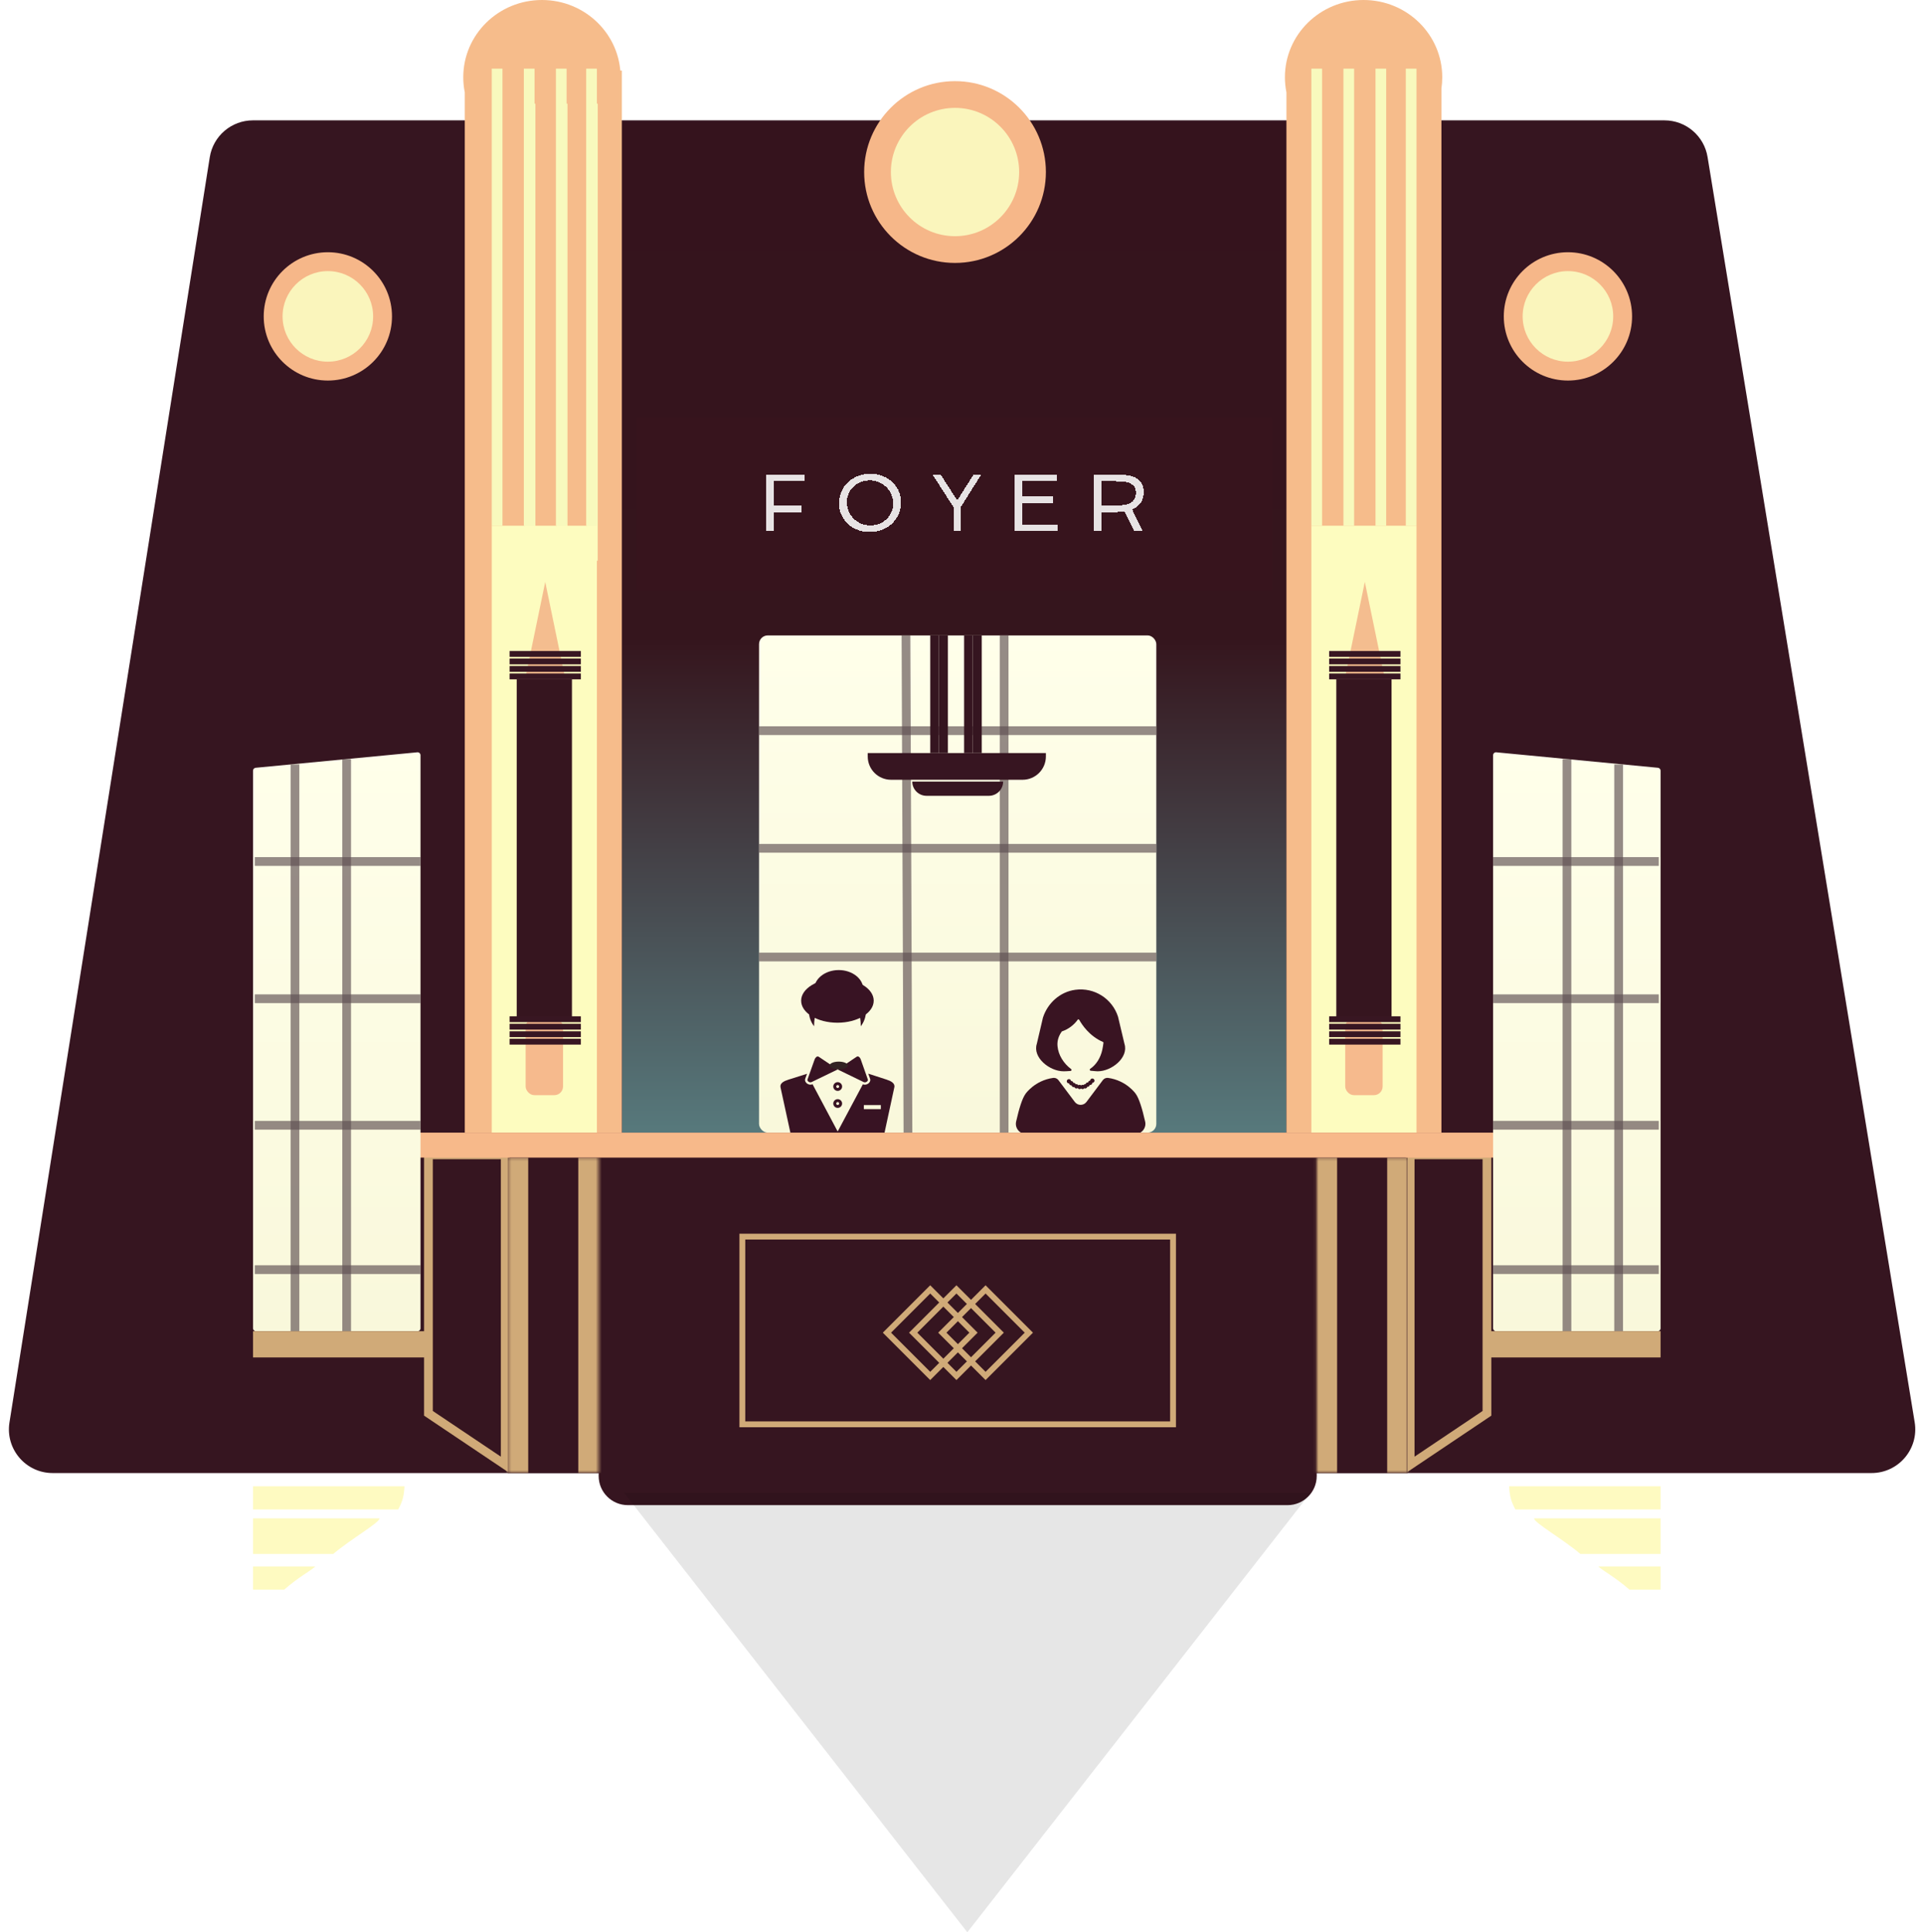 <svg width="660" height="663" viewBox="0 0 660 663" fill="none" xmlns="http://www.w3.org/2000/svg">
<path d="M71.996 53.949C73.15 46.661 79.433 41.295 86.811 41.295H571.256C578.605 41.295 584.872 46.619 586.059 53.871L657.147 488.008C658.642 497.138 651.596 505.432 642.344 505.432H18.062C8.842 505.432 1.805 497.192 3.247 488.086L71.996 53.949Z" fill="#361520"/>
<rect x="213.424" y="41.907" width="228.094" height="346.727" fill="url(#paint0_linear_49_1315)"/>
<rect x="218.317" y="143.417" width="218.309" height="59.316" fill="#37141D"/>
<g filter="url(#filter0_d_49_1315)">
<path d="M263.038 158.825H276.183V161.132H265.579V169.401H275.152V171.708H265.579V178.273H263.038V158.825Z" fill="white" fill-opacity="0.88" shape-rendering="crispEdges"/>
<path d="M291.063 175.815C290.111 174.945 289.355 173.91 288.797 172.711C288.247 171.511 287.973 170.302 287.973 169.085C287.973 167.867 288.096 166.814 288.344 165.926C288.6 165.028 288.962 164.204 289.429 163.453C289.896 162.693 290.454 162.011 291.104 161.407C291.754 160.802 292.478 160.29 293.274 159.868C294.941 158.989 296.759 158.55 298.727 158.55C300.614 158.55 302.372 158.971 304.002 159.813C305.586 160.638 306.849 161.782 307.792 163.247C308.754 164.776 309.235 166.475 309.235 168.343C309.235 171.301 308.191 173.75 306.103 175.691C304.794 176.909 303.214 177.747 301.364 178.205C300.44 178.434 299.368 178.548 298.15 178.548C296.933 178.548 295.687 178.31 294.414 177.834C293.142 177.349 292.025 176.676 291.063 175.815ZM292.945 162.973C292.24 163.641 291.681 164.433 291.269 165.349C290.866 166.264 290.665 167.272 290.665 168.37C290.665 169.469 290.875 170.499 291.297 171.461C291.718 172.422 292.295 173.26 293.027 173.974C294.593 175.504 296.493 176.268 298.727 176.268C300.897 176.268 302.738 175.554 304.249 174.125C305.778 172.679 306.543 170.889 306.543 168.755C306.543 167.308 306.176 165.967 305.444 164.731C304.757 163.559 303.791 162.615 302.546 161.901C301.319 161.187 300.064 160.83 298.782 160.83C297.5 160.83 296.383 161.022 295.431 161.407C294.488 161.782 293.659 162.304 292.945 162.973Z" fill="white" fill-opacity="0.88" shape-rendering="crispEdges"/>
<path d="M327.233 169.977L320.063 158.825H322.852L328.524 167.711L334.156 158.825H336.779L329.774 169.936V178.273H327.233V169.977Z" fill="white" fill-opacity="0.88" shape-rendering="crispEdges"/>
<path d="M348.267 158.825H362.785V161.132H350.808V166.379H361.48V168.686H350.808V175.966H363.06V178.273H348.267V158.825Z" fill="white" fill-opacity="0.88" shape-rendering="crispEdges"/>
<path d="M392.541 164.813C392.541 167.697 391.213 169.689 388.558 170.788L392.252 178.273H389.299L385.962 171.502C385.055 171.639 384.107 171.708 383.119 171.708H378.064V178.273H375.523V158.825H383.503C386.378 158.825 388.526 159.218 389.945 160.006C391.676 160.958 392.541 162.56 392.541 164.813ZM383.462 169.401C385.513 169.401 387.033 169.117 388.022 168.549C389.24 167.844 389.849 166.654 389.849 164.978C389.849 162.799 388.439 161.562 385.618 161.269C384.803 161.178 383.966 161.132 383.105 161.132H378.064V169.401H383.462Z" fill="white" fill-opacity="0.88" shape-rendering="crispEdges"/>
</g>
<path d="M205.475 397.194H451.914V506.439C451.914 511.962 447.437 516.439 441.914 516.439H215.475C209.952 516.439 205.475 511.962 205.475 506.439V397.194Z" fill="#361520"/>
<rect x="254.784" y="424.31" width="147.82" height="64.402" stroke="#D0AA78" stroke-width="2"/>
<rect x="304.414" y="457.263" width="21" height="21" transform="rotate(-45 304.414 457.263)" stroke="#D0AA78" stroke-width="2"/>
<rect x="323.414" y="457.263" width="21" height="21" transform="rotate(-45 323.414 457.263)" stroke="#D0AA78" stroke-width="2"/>
<rect x="313.414" y="457.263" width="21" height="21" transform="rotate(-45 313.414 457.263)" stroke="#D0AA78" stroke-width="2"/>
<path d="M147.047 396.248H173.399V502.619L147.047 484.934V396.248Z" fill="#361520" stroke="#D0AA78" stroke-width="3"/>
<path d="M510.342 396.248H483.989V502.619L510.342 484.934V396.248Z" fill="#361520" stroke="#D0AA78" stroke-width="3"/>
<mask id="path-12-inside-1_49_1315" fill="white">
<path d="M174.288 397.194H205.475V505.432H174.288V397.194Z"/>
</mask>
<path d="M174.288 397.194H205.475V505.432H174.288V397.194Z" fill="#361520"/>
<path d="M198.475 397.194V505.432H212.475V397.194H198.475ZM181.288 505.432V397.194H167.288V505.432H181.288Z" fill="#D0AA78" mask="url(#path-12-inside-1_49_1315)"/>
<mask id="path-14-inside-2_49_1315" fill="white">
<path d="M451.914 397.194H483.101V505.432H451.914V397.194Z"/>
</mask>
<path d="M451.914 397.194H483.101V505.432H451.914V397.194Z" fill="#361520"/>
<path d="M476.101 397.194V505.432H490.101V397.194H476.101ZM458.914 505.432V397.194H444.914V505.432H458.914Z" fill="#D0AA78" mask="url(#path-14-inside-2_49_1315)"/>
<rect x="160.223" y="24.204" width="53.201" height="364.429" fill="url(#paint1_linear_49_1315)"/>
<path fill-rule="evenodd" clip-rule="evenodd" d="M212.719 30.334C212.904 29.082 213 27.802 213 26.5C213 11.864 200.912 0 186 0C171.088 0 159 11.864 159 26.5C159 28.277 159.178 30.013 159.518 31.692V388.633H212.719V30.334Z" fill="#F6BC8B"/>
<rect x="201.489" y="35.561" width="3.669" height="156.827" fill="#F8F9BD"/>
<rect x="180.086" y="35.561" width="3.669" height="156.827" fill="#F8F9BD"/>
<rect x="191.094" y="35.561" width="3.669" height="156.827" fill="#F8F9BD"/>
<rect x="177.64" y="245.092" width="18.957" height="116.335" fill="#36151F"/>
<path d="M187.424 211.67L194.309 244.931H180.54L187.424 211.67Z" fill="#F4BD8F"/>
<rect x="180.698" y="361.426" width="12.842" height="26.352" rx="3" fill="#F6BA8D"/>
<line x1="175.194" y1="361.712" x2="199.655" y2="361.712" stroke="#381622" stroke-width="2"/>
<line x1="175.194" y1="364.283" x2="199.655" y2="364.283" stroke="#381622" stroke-width="2"/>
<line x1="175.194" y1="366.854" x2="199.655" y2="366.854" stroke="#381622" stroke-width="2"/>
<line x1="175.194" y1="369.425" x2="199.655" y2="369.425" stroke="#381622" stroke-width="2"/>
<line x1="175.194" y1="236.379" x2="199.655" y2="236.379" stroke="#381622" stroke-width="2"/>
<line x1="175.194" y1="238.95" x2="199.655" y2="238.95" stroke="#381622" stroke-width="2"/>
<line x1="175.194" y1="241.521" x2="199.655" y2="241.521" stroke="#381622" stroke-width="2"/>
<line x1="175.194" y1="244.092" x2="199.655" y2="244.092" stroke="#381622" stroke-width="2"/>
<rect x="168.784" y="180.388" width="36.079" height="208.245" fill="#FDFCBF"/>
<rect x="168.784" y="23.561" width="3.669" height="156.827" fill="#F8F9BD"/>
<rect x="201.194" y="23.561" width="3.669" height="156.827" fill="#F8F9BD"/>
<rect x="179.791" y="23.561" width="3.669" height="156.827" fill="#F8F9BD"/>
<rect x="190.799" y="23.561" width="3.669" height="156.827" fill="#F8F9BD"/>
<rect x="177.345" y="233.092" width="18.957" height="116.335" fill="#36151F"/>
<path d="M187.13 199.67L194.014 232.931H180.245L187.13 199.67Z" fill="#F4BD8F"/>
<rect x="180.403" y="349.426" width="12.842" height="26.352" rx="3" fill="#F6BA8D"/>
<line x1="174.899" y1="349.712" x2="199.36" y2="349.712" stroke="#381622" stroke-width="2"/>
<line x1="174.899" y1="352.283" x2="199.36" y2="352.283" stroke="#381622" stroke-width="2"/>
<line x1="174.899" y1="354.854" x2="199.36" y2="354.854" stroke="#381622" stroke-width="2"/>
<line x1="174.899" y1="357.425" x2="199.36" y2="357.425" stroke="#381622" stroke-width="2"/>
<line x1="174.899" y1="224.379" x2="199.36" y2="224.379" stroke="#381622" stroke-width="2"/>
<line x1="174.899" y1="226.95" x2="199.36" y2="226.95" stroke="#381622" stroke-width="2"/>
<line x1="174.899" y1="229.521" x2="199.36" y2="229.521" stroke="#381622" stroke-width="2"/>
<line x1="174.899" y1="232.092" x2="199.36" y2="232.092" stroke="#381622" stroke-width="2"/>
<path fill-rule="evenodd" clip-rule="evenodd" d="M494.719 30.334C494.904 29.082 495 27.802 495 26.5C495 11.864 482.912 0 468 0C453.088 0 441 11.864 441 26.5C441 28.277 441.178 30.013 441.518 31.692V388.633H494.719V30.334Z" fill="#F6BC8B"/>
<rect x="450.079" y="180.388" width="36.079" height="208.245" fill="#FDFCBF"/>
<rect x="450.079" y="23.561" width="3.669" height="156.827" fill="#F8F9BD"/>
<rect x="482.489" y="23.561" width="3.669" height="156.827" fill="#F8F9BD"/>
<rect x="461.086" y="23.561" width="3.669" height="156.827" fill="#F8F9BD"/>
<rect x="472.094" y="23.561" width="3.669" height="156.827" fill="#F8F9BD"/>
<rect x="458.64" y="233.092" width="18.957" height="116.335" fill="#36151F"/>
<path d="M468.424 199.67L475.309 232.931H461.54L468.424 199.67Z" fill="#F4BD8F"/>
<rect x="461.698" y="349.426" width="12.842" height="26.352" rx="3" fill="#F6BA8D"/>
<line x1="456.194" y1="349.712" x2="480.655" y2="349.712" stroke="#381622" stroke-width="2"/>
<line x1="456.194" y1="352.283" x2="480.655" y2="352.283" stroke="#381622" stroke-width="2"/>
<line x1="456.194" y1="354.854" x2="480.655" y2="354.854" stroke="#381622" stroke-width="2"/>
<line x1="456.194" y1="357.425" x2="480.655" y2="357.425" stroke="#381622" stroke-width="2"/>
<line x1="456.194" y1="224.379" x2="480.655" y2="224.379" stroke="#381622" stroke-width="2"/>
<line x1="456.194" y1="226.95" x2="480.655" y2="226.95" stroke="#381622" stroke-width="2"/>
<line x1="456.194" y1="229.521" x2="480.655" y2="229.521" stroke="#381622" stroke-width="2"/>
<line x1="456.194" y1="232.092" x2="480.655" y2="232.092" stroke="#381622" stroke-width="2"/>
<circle cx="327.777" cy="59.029" r="31.187" fill="#F6B789"/>
<circle cx="327.777" cy="59.029" r="22.014" fill="#FAF5BC"/>
<circle cx="112.525" cy="108.561" r="22.014" fill="#F6B789"/>
<circle cx="112.525" cy="108.561" r="15.54" fill="#FAF5BC"/>
<circle cx="538.137" cy="108.561" r="22.014" fill="#F6B789"/>
<circle cx="538.137" cy="108.561" r="15.54" fill="#FAF5BC"/>
<rect x="260.511" y="218.022" width="136.35" height="170.612" rx="3" fill="url(#paint2_linear_49_1315)"/>
<line x1="396.861" y1="250.709" x2="260.511" y2="250.709" stroke="#5F4F53" stroke-opacity="0.66" stroke-width="3"/>
<line y1="-1.5" x2="170.608" y2="-1.5" transform="matrix(-0.004 -1 1 -0.004 313.123 388.633)" stroke="#5F4F53" stroke-opacity="0.66" stroke-width="3"/>
<line x1="344.633" y1="388.633" x2="344.633" y2="218.022" stroke="#5F4F53" stroke-opacity="0.66" stroke-width="3"/>
<line x1="396.861" y1="291.069" x2="260.511" y2="291.069" stroke="#5F4F53" stroke-opacity="0.66" stroke-width="3"/>
<line x1="396.861" y1="328.371" x2="260.511" y2="328.371" stroke="#5F4F53" stroke-opacity="0.66" stroke-width="3"/>
<path d="M297.813 258.382H358.964V259.554C358.964 263.973 355.382 267.554 350.964 267.554H305.813C301.395 267.554 297.813 263.973 297.813 259.554V258.382Z" fill="#371521"/>
<path d="M313.101 268.166H344.288V268.166C344.288 270.868 342.098 273.058 339.396 273.058H317.993C315.291 273.058 313.101 270.868 313.101 268.166V268.166Z" fill="#371521"/>
<line x1="320.773" y1="258.382" x2="320.773" y2="218.022" stroke="#351520" stroke-width="3"/>
<line x1="335.45" y1="258.382" x2="335.45" y2="218.022" stroke="#351520" stroke-width="3"/>
<line x1="332.392" y1="258.382" x2="332.392" y2="218.022" stroke="#351520" stroke-width="3"/>
<line x1="323.831" y1="258.382" x2="323.831" y2="218.022" stroke="#351520" stroke-width="3"/>
<path d="M294.36 362.478C294.241 362.483 294.116 362.524 293.986 362.611L287.5 366.953L296.442 371.289C297.149 371.632 298.028 370.896 297.864 370.431L295.408 363.47C295.275 363.092 294.877 362.455 294.36 362.478ZM287.5 366.953L281.031 362.611C280.379 362.174 279.774 363.005 279.608 363.469L277.134 370.418C276.969 370.883 277.821 371.631 278.556 371.276L287.5 366.953ZM298.008 368.396L298.633 370.166C298.77 370.555 298.671 370.925 298.527 371.19C298.383 371.454 298.184 371.656 297.947 371.82C297.49 372.137 296.809 372.323 296.149 372.036L287.499 388.242L278.878 372.012C278.206 372.318 277.498 372.137 277.033 371.808C276.796 371.641 276.599 371.434 276.459 371.168C276.319 370.901 276.229 370.535 276.365 370.151L276.976 368.436L270.571 370.46C269.043 370.942 267.58 371.672 267.891 373.105L272.553 394.52C272.865 395.953 273.749 397.166 275.233 397.166L299.64 397.167C301.124 397.167 302.011 395.955 302.32 394.522L306.946 373.068C307.256 371.635 305.678 370.88 304.267 370.423L298.008 368.396ZM287.507 371.307C286.674 371.307 285.988 371.984 285.988 372.806C285.988 373.628 286.674 374.306 287.507 374.306C288.34 374.306 289.026 373.628 289.026 372.806C289.026 371.984 288.339 371.307 287.507 371.307ZM287.507 372.312C287.789 372.312 288.008 372.527 288.008 372.806C288.008 373.085 287.789 373.301 287.507 373.301C287.224 373.301 287.006 373.085 287.006 372.806C287.006 372.527 287.224 372.312 287.507 372.312ZM287.507 377.14C286.674 377.14 285.988 377.817 285.988 378.639C285.988 379.462 286.674 380.139 287.507 380.139C288.34 380.139 289.026 379.461 289.026 378.639C289.026 377.817 288.339 377.14 287.507 377.14ZM287.507 378.145C287.789 378.145 288.008 378.36 288.008 378.639C288.008 378.918 287.789 379.134 287.507 379.134C287.224 379.134 287.006 378.918 287.006 378.639C287.006 378.36 287.224 378.145 287.507 378.145ZM296.485 379.174H302.317V380.574H296.485V379.174Z" fill="#381323"/>
<ellipse cx="287.862" cy="365.591" rx="3.113" ry="1.334" fill="#322323"/>
<path fill-rule="evenodd" clip-rule="evenodd" d="M295.418 352.143C296.542 350.696 297.201 348.929 297.201 347.023C297.201 342.11 292.821 338.128 287.417 338.128C282.014 338.128 277.633 342.11 277.633 347.023C277.633 348.929 278.293 350.695 279.416 352.143C279.413 352.031 279.412 351.917 279.412 351.804C279.412 345.909 282.996 341.13 287.417 341.13C291.838 341.13 295.422 345.909 295.422 351.804C295.422 351.917 295.421 352.031 295.418 352.143Z" fill="#381323"/>
<ellipse cx="287.417" cy="343.354" rx="12.453" ry="7.561" fill="#381323"/>
<ellipse cx="287.862" cy="339.518" rx="8.45" ry="6.671" fill="#381323"/>
<g clip-path="url(#clip0_49_1315)">
<path d="M376.707 367.584C376.707 367.584 375.343 367.508 374.328 367.387C373.993 367.346 373.896 366.914 374.177 366.727C376.317 365.298 377.745 362.839 378.311 360.262C378.485 359.469 378.624 358.635 378.724 357.784C378.737 357.673 378.673 357.567 378.571 357.523C373.818 355.489 371.237 351.412 370.468 350.025C370.368 349.844 370.188 349.743 369.999 349.73C368.632 351.694 366.662 353.167 364.451 353.894C363.4 355.327 362.778 357.017 362.953 358.934C363.241 362.088 365.111 364.937 367.614 366.813C367.878 367.011 367.757 367.429 367.429 367.461C366.557 367.546 365.41 367.584 365.071 367.584C360.183 367.584 354.348 362.822 355.845 358.169L357.956 349.16C359.568 344.149 363.831 340.323 369.048 339.618C375.629 338.728 381.741 342.693 383.72 348.843L385.932 358.17C387.429 362.823 381.596 367.585 376.708 367.585L376.707 367.584Z" fill="#391422"/>
<path d="M348.749 384.83C349.749 380.374 350.843 376.871 351.977 375.311C351.977 375.311 355.061 370.763 361.426 369.852C362.13 369.751 362.839 370.039 363.266 370.608L368.891 378.099C369.89 379.43 371.887 379.43 372.887 378.099L378.511 370.608C378.938 370.039 379.647 369.751 380.351 369.852C386.717 370.763 389.8 375.311 389.8 375.311C390.934 376.87 392.029 380.374 393.028 384.83C393.524 387.019 391.855 389.098 389.611 389.098H352.166C349.923 389.098 348.254 387.019 348.75 384.83H348.749Z" fill="#391422"/>
<path d="M367.602 370.938C367.628 370.936 367.651 370.923 367.678 370.923C368.049 370.923 368.343 371.2 368.398 371.556C368.434 371.55 368.465 371.534 368.503 371.534C368.827 371.534 369.095 371.746 369.196 372.036C369.273 372.009 369.352 371.987 369.438 371.987C369.72 371.987 369.957 372.15 370.082 372.381C370.208 372.283 370.359 372.215 370.531 372.215C370.729 372.215 370.907 372.295 371.04 372.422C371.173 372.295 371.351 372.215 371.55 372.215C371.666 372.215 371.773 372.247 371.871 372.295C372.006 372.113 372.213 371.987 372.457 371.987C372.5 371.987 372.537 372.004 372.578 372.011C372.647 371.673 372.932 371.413 373.291 371.413C373.343 371.413 373.389 371.432 373.438 371.442C373.485 371.078 373.784 370.792 374.161 370.792C374.161 370.382 374.494 370.05 374.904 370.05C375.314 370.05 375.646 370.382 375.646 370.792C375.646 371.202 375.314 371.534 374.904 371.534C374.904 371.944 374.571 372.277 374.161 372.277C374.109 372.277 374.064 372.257 374.015 372.247C373.967 372.612 373.668 372.898 373.291 372.898C373.248 372.898 373.211 372.88 373.171 372.873C373.102 373.212 372.816 373.472 372.457 373.472C372.341 373.472 372.234 373.439 372.136 373.391C372.001 373.574 371.794 373.7 371.55 373.7C371.351 373.7 371.173 373.619 371.04 373.493C370.907 373.619 370.729 373.7 370.531 373.7C370.249 373.7 370.013 373.537 369.887 373.306C369.761 373.404 369.61 373.472 369.438 373.472C369.114 373.472 368.846 373.261 368.744 372.97C368.668 372.997 368.588 373.019 368.503 373.019C368.132 373.019 367.838 372.742 367.782 372.387C367.747 372.392 367.715 372.408 367.678 372.408C367.289 372.408 366.98 372.106 366.948 371.726C366.922 371.728 366.899 371.741 366.872 371.741C366.463 371.741 366.13 371.408 366.13 370.998C366.13 370.589 366.463 370.256 366.872 370.256C367.261 370.256 367.57 370.558 367.602 370.938Z" fill="#391422"/>
</g>
<rect x="127.201" y="388.633" width="402.986" height="8.561" fill="#F7B98A"/>
<path d="M86.842 264.434C86.842 263.919 87.233 263.488 87.746 263.439L143.228 258.127C143.816 258.07 144.324 258.532 144.324 259.122V455.763C144.324 456.315 143.876 456.763 143.324 456.763H87.842C87.29 456.763 86.842 456.315 86.842 455.763V264.434Z" fill="url(#paint3_linear_49_1315)"/>
<line x1="144.324" y1="295.601" x2="87.453" y2="295.601" stroke="#5F4F53" stroke-opacity="0.66" stroke-width="3"/>
<line x1="101.241" y1="456.763" x2="101.241" y2="262.302" stroke="#5F4F53" stroke-opacity="0.66" stroke-width="3"/>
<line x1="118.975" y1="456.763" x2="118.975" y2="260.468" stroke="#5F4F53" stroke-opacity="0.66" stroke-width="3"/>
<line x1="144.324" y1="342.687" x2="87.453" y2="342.687" stroke="#5F4F53" stroke-opacity="0.66" stroke-width="3"/>
<line x1="144.324" y1="386.104" x2="87.453" y2="386.104" stroke="#5F4F53" stroke-opacity="0.66" stroke-width="3"/>
<line x1="144.324" y1="435.637" x2="87.453" y2="435.637" stroke="#5F4F53" stroke-opacity="0.66" stroke-width="3"/>
<path d="M86.842 509.964H138.82C138.629 513.395 138.174 515.14 136.68 517.914H86.842V509.964Z" fill="#FEFAC1"/>
<path d="M86.842 520.971H130.259C130.259 522.5 120.475 528.004 114.36 533.201H86.842V520.971Z" fill="#FEFAC1"/>
<path d="M86.842 537.482H108.245C106.104 539.317 102.435 541.151 97.543 545.432H86.842V537.482Z" fill="#FEFAC1"/>
<line x1="146.77" y1="461.263" x2="86.842" y2="461.263" stroke="#D0AA78" stroke-width="9"/>
<path d="M569.935 264.434C569.935 263.919 569.544 263.488 569.031 263.439L513.549 258.127C512.961 258.07 512.453 258.532 512.453 259.122V455.763C512.453 456.315 512.901 456.763 513.453 456.763H568.935C569.488 456.763 569.935 456.315 569.935 455.763V264.434Z" fill="url(#paint4_linear_49_1315)"/>
<line y1="-1.5" x2="56.87" y2="-1.5" transform="matrix(1 -3.93576e-07 -1.94187e-08 -1 512.453 294.101)" stroke="#5F4F53" stroke-opacity="0.66" stroke-width="3"/>
<line y1="-1.5" x2="194.46" y2="-1.5" transform="matrix(7.1481e-08 -1 -1 -2.673e-08 554.036 456.763)" stroke="#5F4F53" stroke-opacity="0.66" stroke-width="3"/>
<line y1="-1.5" x2="196.295" y2="-1.5" transform="matrix(7.1481e-08 -1 -1 -2.673e-08 536.302 456.763)" stroke="#5F4F53" stroke-opacity="0.66" stroke-width="3"/>
<line y1="-1.5" x2="56.87" y2="-1.5" transform="matrix(1 -3.93576e-07 -1.94187e-08 -1 512.453 341.187)" stroke="#5F4F53" stroke-opacity="0.66" stroke-width="3"/>
<line y1="-1.5" x2="56.87" y2="-1.5" transform="matrix(1 -3.93576e-07 -1.94187e-08 -1 512.453 384.604)" stroke="#5F4F53" stroke-opacity="0.66" stroke-width="3"/>
<line y1="-1.5" x2="56.87" y2="-1.5" transform="matrix(1 -3.93576e-07 -1.94187e-08 -1 512.453 434.137)" stroke="#5F4F53" stroke-opacity="0.66" stroke-width="3"/>
<path d="M569.935 509.964H517.957C518.148 513.395 518.603 515.14 520.097 517.914H569.935V509.964Z" fill="#FEFAC1"/>
<path d="M569.935 520.971H526.518C526.518 522.5 536.302 528.004 542.417 533.201H569.935V520.971Z" fill="#FEFAC1"/>
<path d="M569.935 537.482H548.532C550.673 539.317 554.342 541.151 559.234 545.432H569.935V537.482Z" fill="#FEFAC1"/>
<line y1="-4.5" x2="59.928" y2="-4.5" transform="matrix(1 1.42962e-07 5.346e-08 -1 510.007 456.763)" stroke="#D0AA78" stroke-width="9"/>
<path d="M332 663L214.221 512.25L449.779 512.25L332 663Z" fill="black" fill-opacity="0.1"/>
<defs>
<filter id="filter0_d_49_1315" x="259.038" y="158.55" width="137.503" height="27.998" filterUnits="userSpaceOnUse" color-interpolation-filters="sRGB">
<feFlood flood-opacity="0" result="BackgroundImageFix"/>
<feColorMatrix in="SourceAlpha" type="matrix" values="0 0 0 0 0 0 0 0 0 0 0 0 0 0 0 0 0 0 127 0" result="hardAlpha"/>
<feOffset dy="4"/>
<feGaussianBlur stdDeviation="2"/>
<feComposite in2="hardAlpha" operator="out"/>
<feColorMatrix type="matrix" values="0 0 0 0 1 0 0 0 0 1 0 0 0 0 1 0 0 0 0.25 0"/>
<feBlend mode="normal" in2="BackgroundImageFix" result="effect1_dropShadow_49_1315"/>
<feBlend mode="normal" in="SourceGraphic" in2="effect1_dropShadow_49_1315" result="shape"/>
</filter>
<linearGradient id="paint0_linear_49_1315" x1="327.471" y1="41.907" x2="327.471" y2="388.633" gradientUnits="userSpaceOnUse">
<stop stop-color="#35131D"/>
<stop offset="0.51" stop-color="#35151D"/>
<stop offset="1" stop-color="#57797C"/>
</linearGradient>
<linearGradient id="paint1_linear_49_1315" x1="186.824" y1="24.204" x2="186.824" y2="388.633" gradientUnits="userSpaceOnUse">
<stop stop-color="#F5BD8B"/>
<stop offset="1" stop-color="#F7B98A"/>
</linearGradient>
<linearGradient id="paint2_linear_49_1315" x1="328.686" y1="218.022" x2="328.686" y2="388.633" gradientUnits="userSpaceOnUse">
<stop stop-color="#FFFFEA"/>
<stop offset="1" stop-color="#F9F8DB"/>
</linearGradient>
<linearGradient id="paint3_linear_49_1315" x1="115.583" y1="258.022" x2="115.583" y2="456.763" gradientUnits="userSpaceOnUse">
<stop stop-color="#FFFFEA"/>
<stop offset="1" stop-color="#F9F8DB"/>
</linearGradient>
<linearGradient id="paint4_linear_49_1315" x1="541.194" y1="258.022" x2="541.194" y2="456.763" gradientUnits="userSpaceOnUse">
<stop stop-color="#FFFFEA"/>
<stop offset="1" stop-color="#F9F8DB"/>
</linearGradient>
<clipPath id="clip0_49_1315">
<rect width="62.986" height="62.986" fill="white" transform="matrix(-1 0 0 1 402.381 339.101)"/>
</clipPath>
</defs>
</svg>
